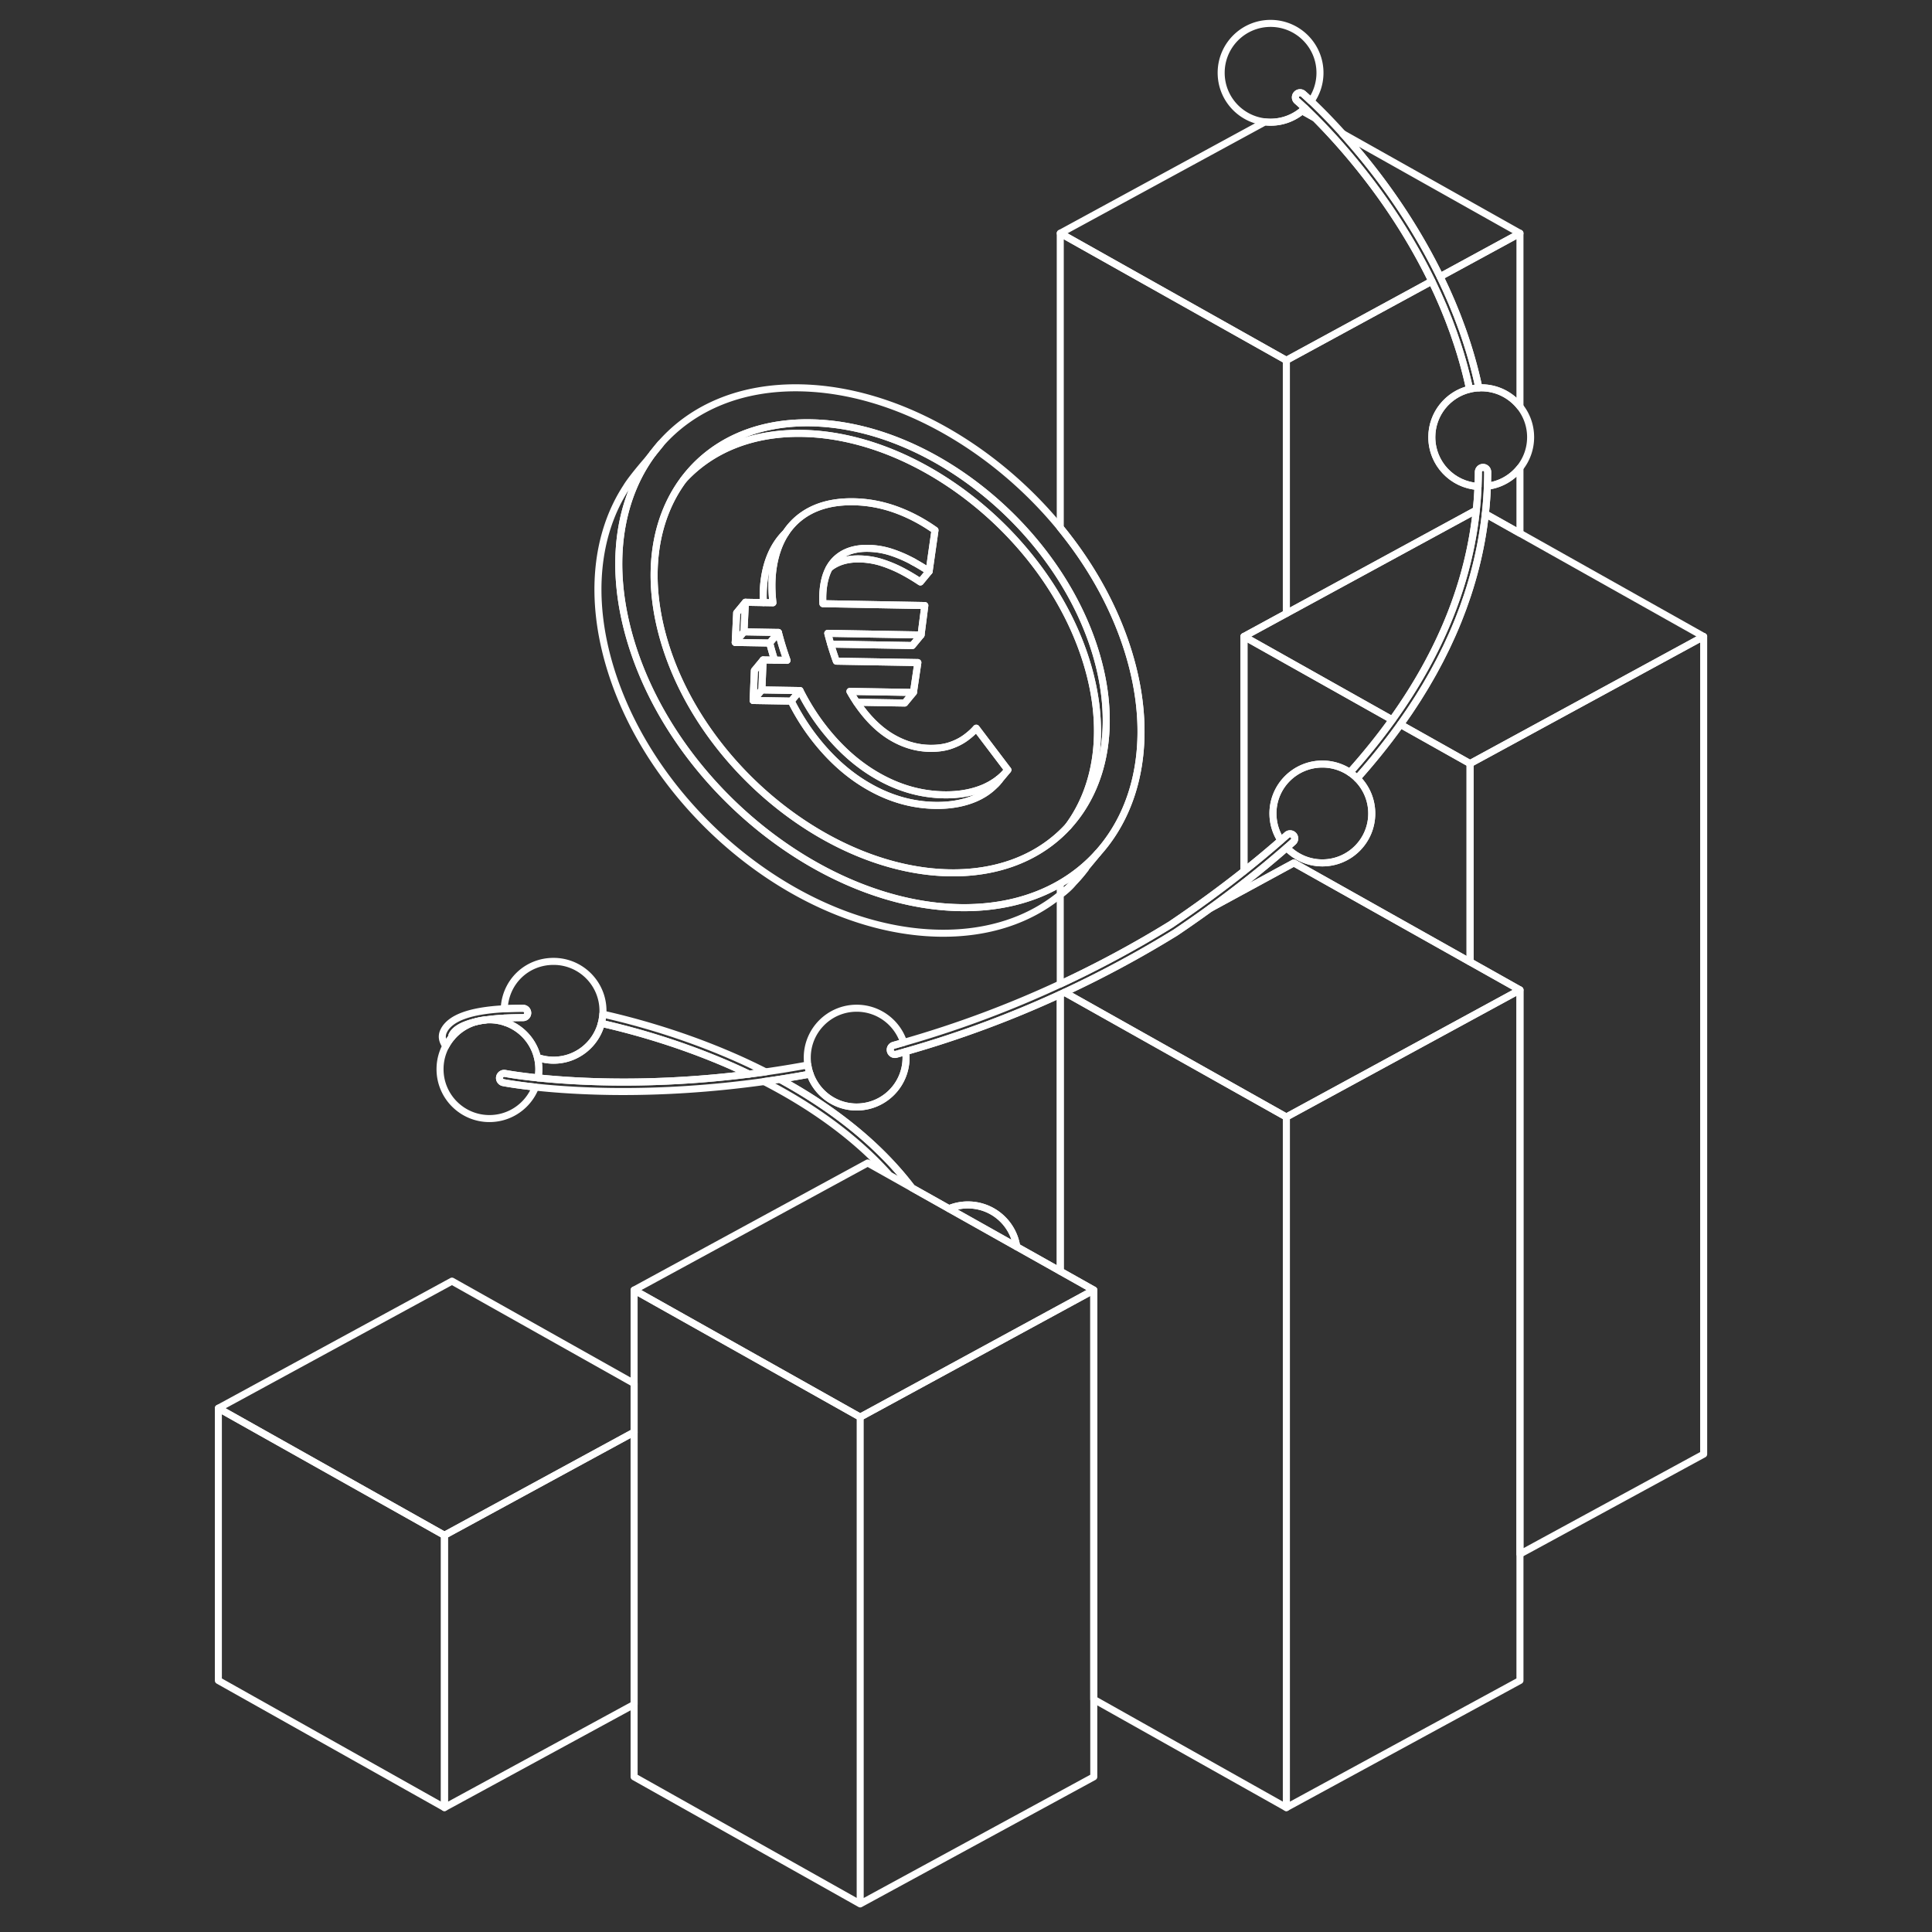 <svg xmlns="http://www.w3.org/2000/svg" width="550" height="550" fill="none" viewBox="0 0 550 550">
    <rect x="0" y="0" width="550" height="550" fill="#333333" stroke="none"/>
    <g stroke="#fff" stroke-linejoin="round" stroke-width="2" clip-path="url(#a)">
        <path d="M257.936 301.078c0 7.768-6.296 14.064-14.065 14.064-6.122 0-11.331-3.913-13.261-9.379a302 302 0 0 1-8.647 1.473c13.328 7.249 27.308 17.321 37.659 30.919l10.546 5.928a14 14 0 0 1 5.377-1.07c7.032 0 12.858 5.16 13.896 11.9l12.396 6.965v-78.814a303 303 0 0 1-44.008 16.297c.067.559.107 1.131.107 1.708zM371.507 30.806q-.399.384-.825.736l3.718 2.09a147 147 0 0 0-2.893-2.826Z"/>
        <path d="M275.547 343.022c-1.903 0-3.722.382-5.377 1.069l19.277 10.835c-1.038-6.74-6.868-11.9-13.895-11.9zM62.164 400.89v77.518l64.364 36.173v-77.519zm76.014-110.532a14 14 0 0 1 1.158-.053c1.61 0 3.154.275 4.592.772a14 14 0 0 1-.244-1.251 58 58 0 0 0-5.506.528zm33.017.972c-1.579 6.034-7.072 10.488-13.603 10.488-1.611 0-3.155-.275-4.592-.771.257 1.064.399 2.178.399 3.327 0 .847-.08 1.677-.222 2.48 11.545 1.194 32.979 2.343 60.074-1.078a180 180 0 0 0-8.239-3.696c-13.967-5.838-26.656-9.153-33.813-10.75zm-42.508 3.354a1 1 0 0 0-.084.603 14.1 14.1 0 0 1 6.611-4.361c-4.162.998-5.897 2.453-6.527 3.762z"/>
        <path d="M205.005 302.079a177 177 0 0 1 8.239 3.696 292 292 0 0 0 4.725-.634 174 174 0 0 0-11.944-5.515c-14.22-5.945-27.161-9.308-34.415-10.928a14.4 14.4 0 0 1-.426 2.631c7.156 1.602 19.845 4.912 33.812 10.75z"/>
        <path d="M150.232 288.366a1.33 1.33 0 0 1-1.331 1.331c-1.908 0-3.643.045-5.218.129q.095.632.244 1.251a14.08 14.08 0 0 1 9.069 9.965c1.442.497 2.986.772 4.592.772 6.531 0 12.023-4.455 13.603-10.489a14.4 14.4 0 0 0 .461-3.576c0-7.768-6.296-14.064-14.064-14.064-7.769 0-13.745 5.985-14.047 13.483 1.668-.088 3.447-.137 5.355-.137.737 0 1.331.594 1.331 1.331zm93.639 26.775c7.768 0 14.064-6.295 14.064-14.064 0-.581-.04-1.149-.107-1.708-.905.257-1.81.523-2.715.772q-.179.048-.35.049a1.332 1.332 0 0 1-.351-2.618c.954-.262 1.899-.537 2.849-.807-1.824-5.657-7.126-9.748-13.386-9.748-7.769 0-14.064 6.296-14.064 14.064a14 14 0 0 0 .803 4.686c1.93 5.461 7.138 9.379 13.261 9.379z"/>
        <path d="M230.61 305.762a14 14 0 0 1-.647-2.586 293 293 0 0 1-16.714 2.6c-27.095 3.416-48.528 2.271-60.073 1.078-5.949-.617-9.277-1.247-9.388-1.269a1.331 1.331 0 1 0-.51 2.613c.226.045 3.434.661 9.166 1.278 4.322.466 10.08.927 17.095 1.14 2.4.076 5.027.12 7.857.12 10.755 0 24.469-.648 40.122-2.84q2.201-.308 4.45-.656a293 293 0 0 0 8.647-1.473zm-101.923-11.078c.634-1.309 2.365-2.764 6.526-3.762a14.2 14.2 0 0 1 2.964-.564 59 59 0 0 1 5.506-.528 98 98 0 0 1 5.218-.128 1.33 1.33 0 0 0 1.331-1.331 1.33 1.33 0 0 0-1.331-1.331q-2.861-.001-5.355.137c-9.788.528-15.453 2.622-17.255 6.353-.741 1.531-.306 3 .621 4.255a14 14 0 0 1 1.695-2.493 1 1 0 0 1 .084-.604z"/>
        <path d="M138.177 290.358a14.2 14.2 0 0 0-2.964.563 35 35 0 0 1 2.964-.563Z"/>
        <path d="M142.222 306.636a1.334 1.334 0 0 1 1.562-1.051c.111.022 3.438.652 9.388 1.269a14.3 14.3 0 0 0 .222-2.481 14.2 14.2 0 0 0-.399-3.327 14.09 14.09 0 0 0-9.069-9.965 14 14 0 0 0-4.592-.772c-.391 0-.777.022-1.158.053a35 35 0 0 0-2.964.564 14.1 14.1 0 0 0-6.61 4.361 13.97 13.97 0 0 0-3.332 9.082c0 7.769 6.295 14.064 14.064 14.064 5.967 0 11.061-3.718 13.102-8.957-5.733-.617-8.94-1.234-9.167-1.278a1.33 1.33 0 0 1-1.051-1.562zm-15.694 130.427 53.99-29.367v-13.838l-51.852-29.145-66.502 36.177zm-64.366-36.16 64.361 36.177z"/>
        <path d="M126.525 437.062v77.519l53.991-29.367v-77.518z"/>
        <path d="M180.516 367.251v138.576L244.879 542V403.424zm121.321 5.191-56.958 30.982V542l66.497-36.173V367.251zM407.614 80.049c-5.209-10.71-11.185-19.846-16.43-26.891-6.468-8.692-12.64-15.36-16.784-19.522l-3.718-2.09a14 14 0 0 1-10.559 3.15l-58.285 31.705 64.363 36.173 41.417-22.53zm2.34-1.273 22.743-12.374-50.472-28.369a188 188 0 0 1 11.051 13.474c5.325 7.144 11.385 16.403 16.678 27.264z"/>
        <path d="M370.969 26.706c.031.027.852.737 2.263 2.072a14 14 0 0 0 2.537-8.052c0-7.77-6.295-14.065-14.064-14.065s-14.064 6.296-14.064 14.065c0 7.231 5.457 13.185 12.476 13.97.519.058 1.047.094 1.584.094 3.411 0 6.539-1.22 8.975-3.243q.426-.353.825-.737a74 74 0 0 0-2.271-2.08 1.33 1.33 0 1 1 1.734-2.02zm-16.836 224.653a333 333 0 0 1-9.637 7.25l9.637-5.244zm.002-3.385v-66.777l12.063-6.562v-72.057l-64.363-36.172v83.818c8.7 10.613 15.506 22.716 19.428 35.507 7.139 23.284 3.203 43.888-8.758 57.158l-4.326 5.218c.297-.315.595-.63.883-.949a44 44 0 0 1-3.478 4.077l-.009.009c-1.043 1.255-2.325 2.405-3.745 3.452v25.444a307 307 0 0 0 31.461-16.944c7.378-4.978 14.344-10.067 20.839-15.218zm12.062 87.368V317.99l-12.064-6.779-51.075-28.71c-.408.191-.812.382-1.22.572v78.814l9.539 5.364v116.522l54.82 30.813zm57.234-196.932a111 111 0 0 1-.585 7.857l9.854 5.537v-18.616a14.05 14.05 0 0 1-9.269 5.226z"/>
        <path d="M420.765 138.489c-7.343-.47-13.155-6.571-13.155-14.029 0-6.624 4.583-12.178 10.75-13.665-2.382-11.198-6.282-21.553-10.75-30.746l-41.417 22.529v72.057l54.075-29.415c.231-2.236.399-4.481.488-6.731zm.239-28.075c.222-.009.444-.018.67-.018 4.468 0 8.448 2.09 11.026 5.337V66.401l-22.743 12.374c4.601 9.442 8.616 20.099 11.052 31.639z"/>
        <path d="M432.699 115.733c-2.578-3.252-6.557-5.337-11.025-5.337a14.4 14.4 0 0 0-3.314.395c-6.168 1.491-10.751 7.041-10.751 13.665 0 7.463 5.812 13.563 13.155 14.029.053-1.367.093-2.733.093-4.104a1.328 1.328 0 1 1 2.658.009c0 1.34-.04 2.68-.089 4.019a14.03 14.03 0 0 0 9.269-5.226 14 14 0 0 0 3.039-8.723c0-3.296-1.136-6.326-3.039-8.722z"/>
        <path d="M409.956 78.776c-5.293-10.866-11.354-20.12-16.678-27.264a188 188 0 0 0-11.052-13.474c-3.811-4.228-6.992-7.37-8.993-9.255-1.411-1.331-2.236-2.046-2.263-2.072a1.33 1.33 0 0 0-1.876.142 1.33 1.33 0 0 0 .142 1.876c.031.027.856.741 2.271 2.081.79.746 1.77 1.7 2.893 2.826 4.144 4.162 10.315 10.83 16.784 19.522 5.244 7.045 11.22 16.18 16.429 26.891 4.468 9.193 8.368 19.544 10.75 30.746a14 14 0 0 1 2.645-.377c-2.436-11.544-6.451-22.197-11.052-31.638zM396.339 204.92c13.807-19.229 21.82-39.212 23.932-59.7l-54.075 29.415-12.063 6.562 12.063 6.779z"/>
        <path d="m398.676 206.234 19.819 11.14 14.202-7.724 52.3-28.448-52.3-29.393-9.854-5.538c-2.267 20.6-10.364 40.667-24.171 59.967z"/>
        <path d="M386.339 221.589a14.02 14.02 0 0 1 4.166 9.992c0 7.768-6.296 14.064-14.064 14.064a14.03 14.03 0 0 1-10.143-4.326 291 291 0 0 1-12.165 10.05v2.005l12.063-6.562 2.139-1.162 50.161 28.191v-56.462l-19.819-11.141a183 183 0 0 1-12.334 15.356zm-23.957 9.987c0-7.768 6.296-14.064 14.064-14.064 2.902 0 5.595.878 7.836 2.382q6.627-7.409 12.063-14.978l-30.143-16.944-12.063-6.779v66.777a285 285 0 0 0 10.51-8.749 14 14 0 0 1-2.262-7.649z"/>
        <path d="M376.445 217.516c-7.768 0-14.064 6.296-14.064 14.065 0 2.821.834 5.443 2.263 7.648.581-.51 1.162-1.02 1.734-1.535a1.333 1.333 0 0 1 1.775 1.988q-.918.819-1.85 1.637a14.02 14.02 0 0 0 10.142 4.326c7.769 0 14.065-6.296 14.065-14.064 0-3.909-1.593-7.441-4.166-9.992a14 14 0 0 0-9.894-4.073z"/>
        <path d="M422.191 133.058a1.33 1.33 0 0 0-1.331 1.327c0 1.371-.04 2.737-.094 4.104-.088 2.249-.257 4.49-.488 6.73-2.112 20.489-10.124 40.472-23.931 59.701-3.625 5.044-7.645 10.04-12.064 14.978a14 14 0 0 1 2.059 1.69c4.521-5.057 8.634-10.182 12.334-15.355 13.807-19.295 21.9-39.367 24.171-59.967q.433-3.912.586-7.857c.053-1.34.089-2.676.089-4.02 0-.736-.595-1.331-1.327-1.335zm10.509 76.587-14.202 7.724v56.462l14.202 7.986v160.596l52.3-28.448V181.197z"/>
        <path d="m366.196 246.802-12.064 6.562-9.636 5.245a365 365 0 0 1-9.735 6.806l-.044.031a309 309 0 0 1-31.66 17.059l51.075 28.71 12.064 6.779 52.3-28.448 14.201-7.725-14.201-7.981-50.162-28.191-2.138 1.162z"/>
        <path d="M368.261 237.796a1.334 1.334 0 0 0-1.882-.106c-.572.51-1.153 1.025-1.734 1.535a286 286 0 0 1-10.511 8.749c-6.495 5.151-13.461 10.24-20.839 15.218a307 307 0 0 1-31.461 16.944 301 301 0 0 1-44.58 16.629c-.95.27-1.899.545-2.848.807a1.334 1.334 0 0 0 .35 2.618c.115 0 .235-.018.351-.049.909-.249 1.81-.515 2.715-.772a303.4 303.4 0 0 0 44.008-16.296c.408-.186.812-.382 1.22-.572a309 309 0 0 0 31.66-17.06l.044-.031a346 346 0 0 0 9.735-6.806 318 318 0 0 0 9.636-7.249 286 286 0 0 0 12.166-10.049c.621-.546 1.242-1.092 1.85-1.638.55-.488.594-1.331.106-1.881zm64.438 44.021-14.202 7.725-52.3 28.448v196.591l66.502-36.173zM221.964 307.24c-1.5.235-2.986.452-4.45.656 12.218 6.296 25.298 14.992 35.689 26.652l6.424 3.611c-10.351-13.598-24.331-23.67-37.659-30.919zm79.874 54.647-12.397-6.966-19.273-10.834-10.546-5.928-6.424-3.611-6.18-3.474-66.502 36.177 64.363 36.172 56.959-30.981 9.539-5.191zm-17.422-139.695v-.004zm-1.154 1.274q.367-.374.714-.768m-55.393-99.316c28.12.595 57.815 20.875 73.255 47.957 3.137 5.501 5.688 11.283 7.511 17.237 5.711 18.607 3.248 35.236-5.301 46.723 10.523-11.478 14.02-29.429 7.79-49.736-2.289-7.458-5.71-14.646-10-21.354-15.994-24.996-44.088-43.276-70.766-43.839-16.096-.342-28.767 5.825-36.478 16.19 7.822-8.532 19.521-13.484 33.989-13.178Z"/>
        <path d="M270.509 248.48c12.968.177 23.674-3.887 31.327-10.959a39 39 0 0 0 2.21-2.218c8.549-11.483 11.007-28.116 5.302-46.723-1.828-5.955-4.379-11.736-7.512-17.237-15.439-27.082-45.134-47.362-73.254-47.957-14.468-.306-26.168 4.646-33.99 13.178-8.563 11.504-11.012 28.173-5.24 46.86 10.959 35.481 47.344 64.59 81.157 65.056Zm-60.801-74.014 2.489-3.012 5.107.093c-.111-2.418-.014-4.694.297-6.819.816-5.546 2.866-9.899 6.123-13.093a18.6 18.6 0 0 1 3.704-4.108c3.975-3.248 9.193-4.81 15.68-4.681 4.046.08 8.012.83 11.903 2.232q5.813 2.101 11.159 5.874l-1.669 11.708-2.489 3.013a58 58 0 0 0-5.035-3.017 37 37 0 0 0-5.852-2.476 22.1 22.1 0 0 0-6.438-1.065c-3.549-.066-6.429.817-8.629 2.618q-1.453 2.67-1.766 6.624a27 27 0 0 0-.022 3.501l29.011.528-1.073 8.376-2.489 3.013-23.222-.413c.093.324.182.639.284.967.417 1.349.852 2.64 1.304 3.891l23.213.4-1.26 8.5-2.489 3.013-13.692-.231c.102.155.209.311.311.466 2.924 4.233 6.145 7.387 9.645 9.463q5.253 3.115 10.897 3.208 3.34.052 5.856-.807c1.677-.573 3.115-1.314 4.34-2.21 1.211-.896 2.222-1.792 3.008-2.719l8.988 11.872-2.493 3.008c-.044.058-.089.107-.133.16l-.297.364v-.009q-.353.394-.719.767l-.031.032q-.353.353-.728.687c-.026.022-.053.049-.08.071-.235.209-.479.408-.727.608-.049.04-.098.075-.151.115q-.348.267-.71.52l-.24.159c-.221.147-.443.293-.674.431-.12.071-.244.137-.368.208-.2.115-.404.231-.608.337q-.274.138-.555.271c-.159.075-.315.155-.479.231q-.54.239-1.1.452c-3.128 1.194-6.642 1.757-10.524 1.695-6.451-.098-12.693-1.832-18.705-5.231-6.025-3.385-11.407-8.23-16.168-14.499-2.298-3.035-4.352-6.349-6.171-9.952l-10.835-.182.36-8.536 2.489-3.012 3.27.057c-.089-.275-.182-.545-.267-.82a90 90 0 0 1-1.14-4.047l-9.809-.173.408-8.416z"/>
        <path d="M220.09 161.715c.586-3.966 1.801-7.32 3.634-10.08-3.257 3.19-5.302 7.543-6.123 13.093q-.464 3.194-.297 6.819l2.729.049c-.4-3.594-.378-6.877.057-9.881Zm40.267-1.575c-.297-.164-.59-.332-.896-.496"/>
        <path d="m211.791 179.871 3.421.062 6.389.115a94 94 0 0 0 1.14 4.046 94 94 0 0 0 1.304 3.896l-3.531-.062-3.27-.058-.129 3.052-.044 1.096-.182 4.388 10.834.182c1.819 3.603 3.874 6.917 6.172 9.952 4.76 6.273 10.138 11.114 16.167 14.499 6.012 3.398 12.254 5.133 18.705 5.231 3.878.057 7.396-.502 10.524-1.695.422-.16.825-.328 1.225-.51.257-.12.51-.249.758-.377.116-.058.236-.116.351-.178.319-.173.634-.355.936-.546.027-.017.058-.035.084-.053.528-.328 1.039-.67 1.518-1.047a16.7 16.7 0 0 0 2.737-2.684l-8.989-11.873c-.78.928-1.796 1.828-3.008 2.72-1.224.896-2.666 1.637-4.339 2.209q-2.516.86-5.856.808c-3.767-.058-7.396-1.127-10.897-3.208-3.5-2.076-6.721-5.235-9.645-9.463l-.311-.466a43 43 0 0 1-1.894-3.088l14.091.235 1.947.031 2.037.036 1.26-8.501-23.213-.4a88 88 0 0 1-1.304-3.891c-.102-.328-.191-.647-.284-.967a72 72 0 0 1-.843-3.07l24.455.435 2.098.035 1.074-8.376-29.012-.528a26 26 0 0 1 .023-3.501c.208-2.64.798-4.845 1.765-6.624a10.1 10.1 0 0 1 2.099-2.697c2.241-2.023 5.258-3.004 9.02-2.933q3.329.066 6.438 1.065a36 36 0 0 1 5.852 2.476c.306.164.598.332.896.497q1.166.649 2.254 1.313c.652.399 1.286.803 1.89 1.207l1.668-11.709q-5.344-3.773-11.158-5.874c-3.891-1.402-7.853-2.152-11.904-2.232-6.482-.128-11.704 1.438-15.68 4.681a18.8 18.8 0 0 0-3.704 4.108c-1.833 2.76-3.048 6.11-3.634 10.081-.439 3.003-.461 6.286-.058 9.88l-2.728-.049-5.107-.093-.146 3.057z"/>
        <path d="M222.741 184.09a89 89 0 0 1-1.141-4.047l-2.489 3.013a96 96 0 0 0 1.141 4.046c.084.275.177.546.266.821l3.531.062a84 84 0 0 1-1.304-3.895z"/>
        <path d="m221.6 180.044-6.389-.111-3.421-.062-2.493 3.012 9.814.173zm61.051 42.867c-.026.018-.057.035-.084.053q-.458.286-.936.546c-.115.062-.235.12-.351.177-.248.129-.501.258-.758.377-.4.182-.803.355-1.225.511-3.128 1.193-6.642 1.757-10.524 1.695-6.451-.098-12.693-1.833-18.705-5.231-6.025-3.386-11.407-8.23-16.167-14.5-2.299-3.034-4.353-6.348-6.172-9.951l-2.489 3.012c1.819 3.603 3.873 6.917 6.172 9.952 4.76 6.273 10.138 11.114 16.167 14.499 6.012 3.399 12.254 5.133 18.705 5.231 3.878.058 7.396-.501 10.524-1.695a20 20 0 0 0 1.101-.452c.164-.071.319-.156.479-.231.186-.089.377-.178.554-.271.209-.106.408-.222.608-.337.124-.071.249-.137.368-.208.231-.138.453-.284.675-.431.08-.053.164-.106.239-.159q.365-.253.71-.52l.151-.115q.374-.293.728-.608c.026-.022.053-.049.08-.071q.373-.334.727-.687l.031-.031a20 20 0 0 0 1.021-1.123c.044-.053.093-.102.137-.155l-.244-.329a17 17 0 0 1-1.517 1.048z"/>
        <path d="M284.282 222.347c.044-.053.092-.102.132-.155-.044.053-.093.102-.137.155zm-.118-.483.244.324 2.494-3.008a16.5 16.5 0 0 1-2.738 2.684Zm-.184.843.297-.359c-.098.119-.204.235-.306.355v.008zm-67.093-26.305-2.489 3.012 10.835.182 2.489-3.012zm43.472-36.262c-.297-.164-.59-.333-.896-.497a36.7 36.7 0 0 0-5.852-2.475 22.1 22.1 0 0 0-6.438-1.065c-3.758-.071-6.779.909-9.02 2.932q-1.245 1.126-2.098 2.698c2.196-1.801 5.08-2.684 8.629-2.618 2.223.045 4.366.4 6.438 1.065a36 36 0 0 1 5.852 2.476 58 58 0 0 1 5.035 3.017l2.489-3.013a55 55 0 0 0-1.89-1.207 63 63 0 0 0-2.253-1.313zm-24.707 20.152c.244.989.533 2.019.843 3.07l23.222.413 2.489-3.013-2.098-.035zm20.398 16.771-14.091-.235a45 45 0 0 0 1.894 3.088l13.692.23 2.489-3.012-2.036-.036-1.948-.031zm-44.002-22.552.15-3.057-2.489 3.013-.412 8.416 2.493-3.012z"/>
        <path d="m217.074 192.018.044-1.1.129-3.052-2.494 3.012-.355 8.537 2.489-3.013zm-31.09-63.121c-.044.058-.084.12-.129.178l2.228-2.746a45 45 0 0 0-2.099 2.568Z"/>
        <path d="M273.557 258.387c-39.052-.519-81.104-34.131-93.775-75.131-6.682-21.616-3.838-40.889 6.074-54.181l-1.726 2.125s-1.943 2.232-3.678 4.459c-.04.049-.075.097-.115.151-.777 1.002-1.495 1.992-1.97 2.768l-.027.049c-8.611 13.168-10.799 31.492-4.49 51.905 12.672 41 54.723 74.612 93.775 75.132 13.887.186 25.529-3.847 34.189-10.959l.018-.014v-3.158c-7.796 4.529-17.339 7.001-28.28 6.859zm32.025-7.152.009-.009a44 44 0 0 0 3.478-4.078c-.288.32-.585.639-.883.95l4.326-5.218a44.2 44.2 0 0 1-10.67 8.643v3.159c1.42-1.047 2.702-2.196 3.744-3.452z"/>
        <path d="M179.783 183.256c12.672 41 54.723 74.613 93.775 75.132 10.941.146 20.484-2.325 28.279-6.859a44.3 44.3 0 0 0 10.671-8.643c11.961-13.266 15.897-33.875 8.758-57.158-3.922-12.791-10.728-24.895-19.429-35.507-18.993-23.169-47.024-39.225-73.831-39.807-17.117-.372-30.884 5.631-39.922 15.915l-2.227 2.746c-9.911 13.288-12.755 32.566-6.074 54.181Zm14.81-46.696c7.711-10.36 20.382-16.531 36.479-16.19 26.678.564 54.771 18.843 70.765 43.84 4.291 6.703 7.716 13.891 10.001 21.353 6.229 20.307 2.733 38.258-7.791 49.736a38 38 0 0 1-2.21 2.218c-7.653 7.077-18.359 11.141-31.327 10.959-33.812-.466-70.193-29.575-81.157-65.055-5.772-18.688-3.323-35.361 5.24-46.861Z"/>
    </g>
    <defs>
        <clipPath id="a">
            <path fill="#fff" d="M0 0h550v550H0z"/>
        </clipPath>
    </defs>
</svg>

